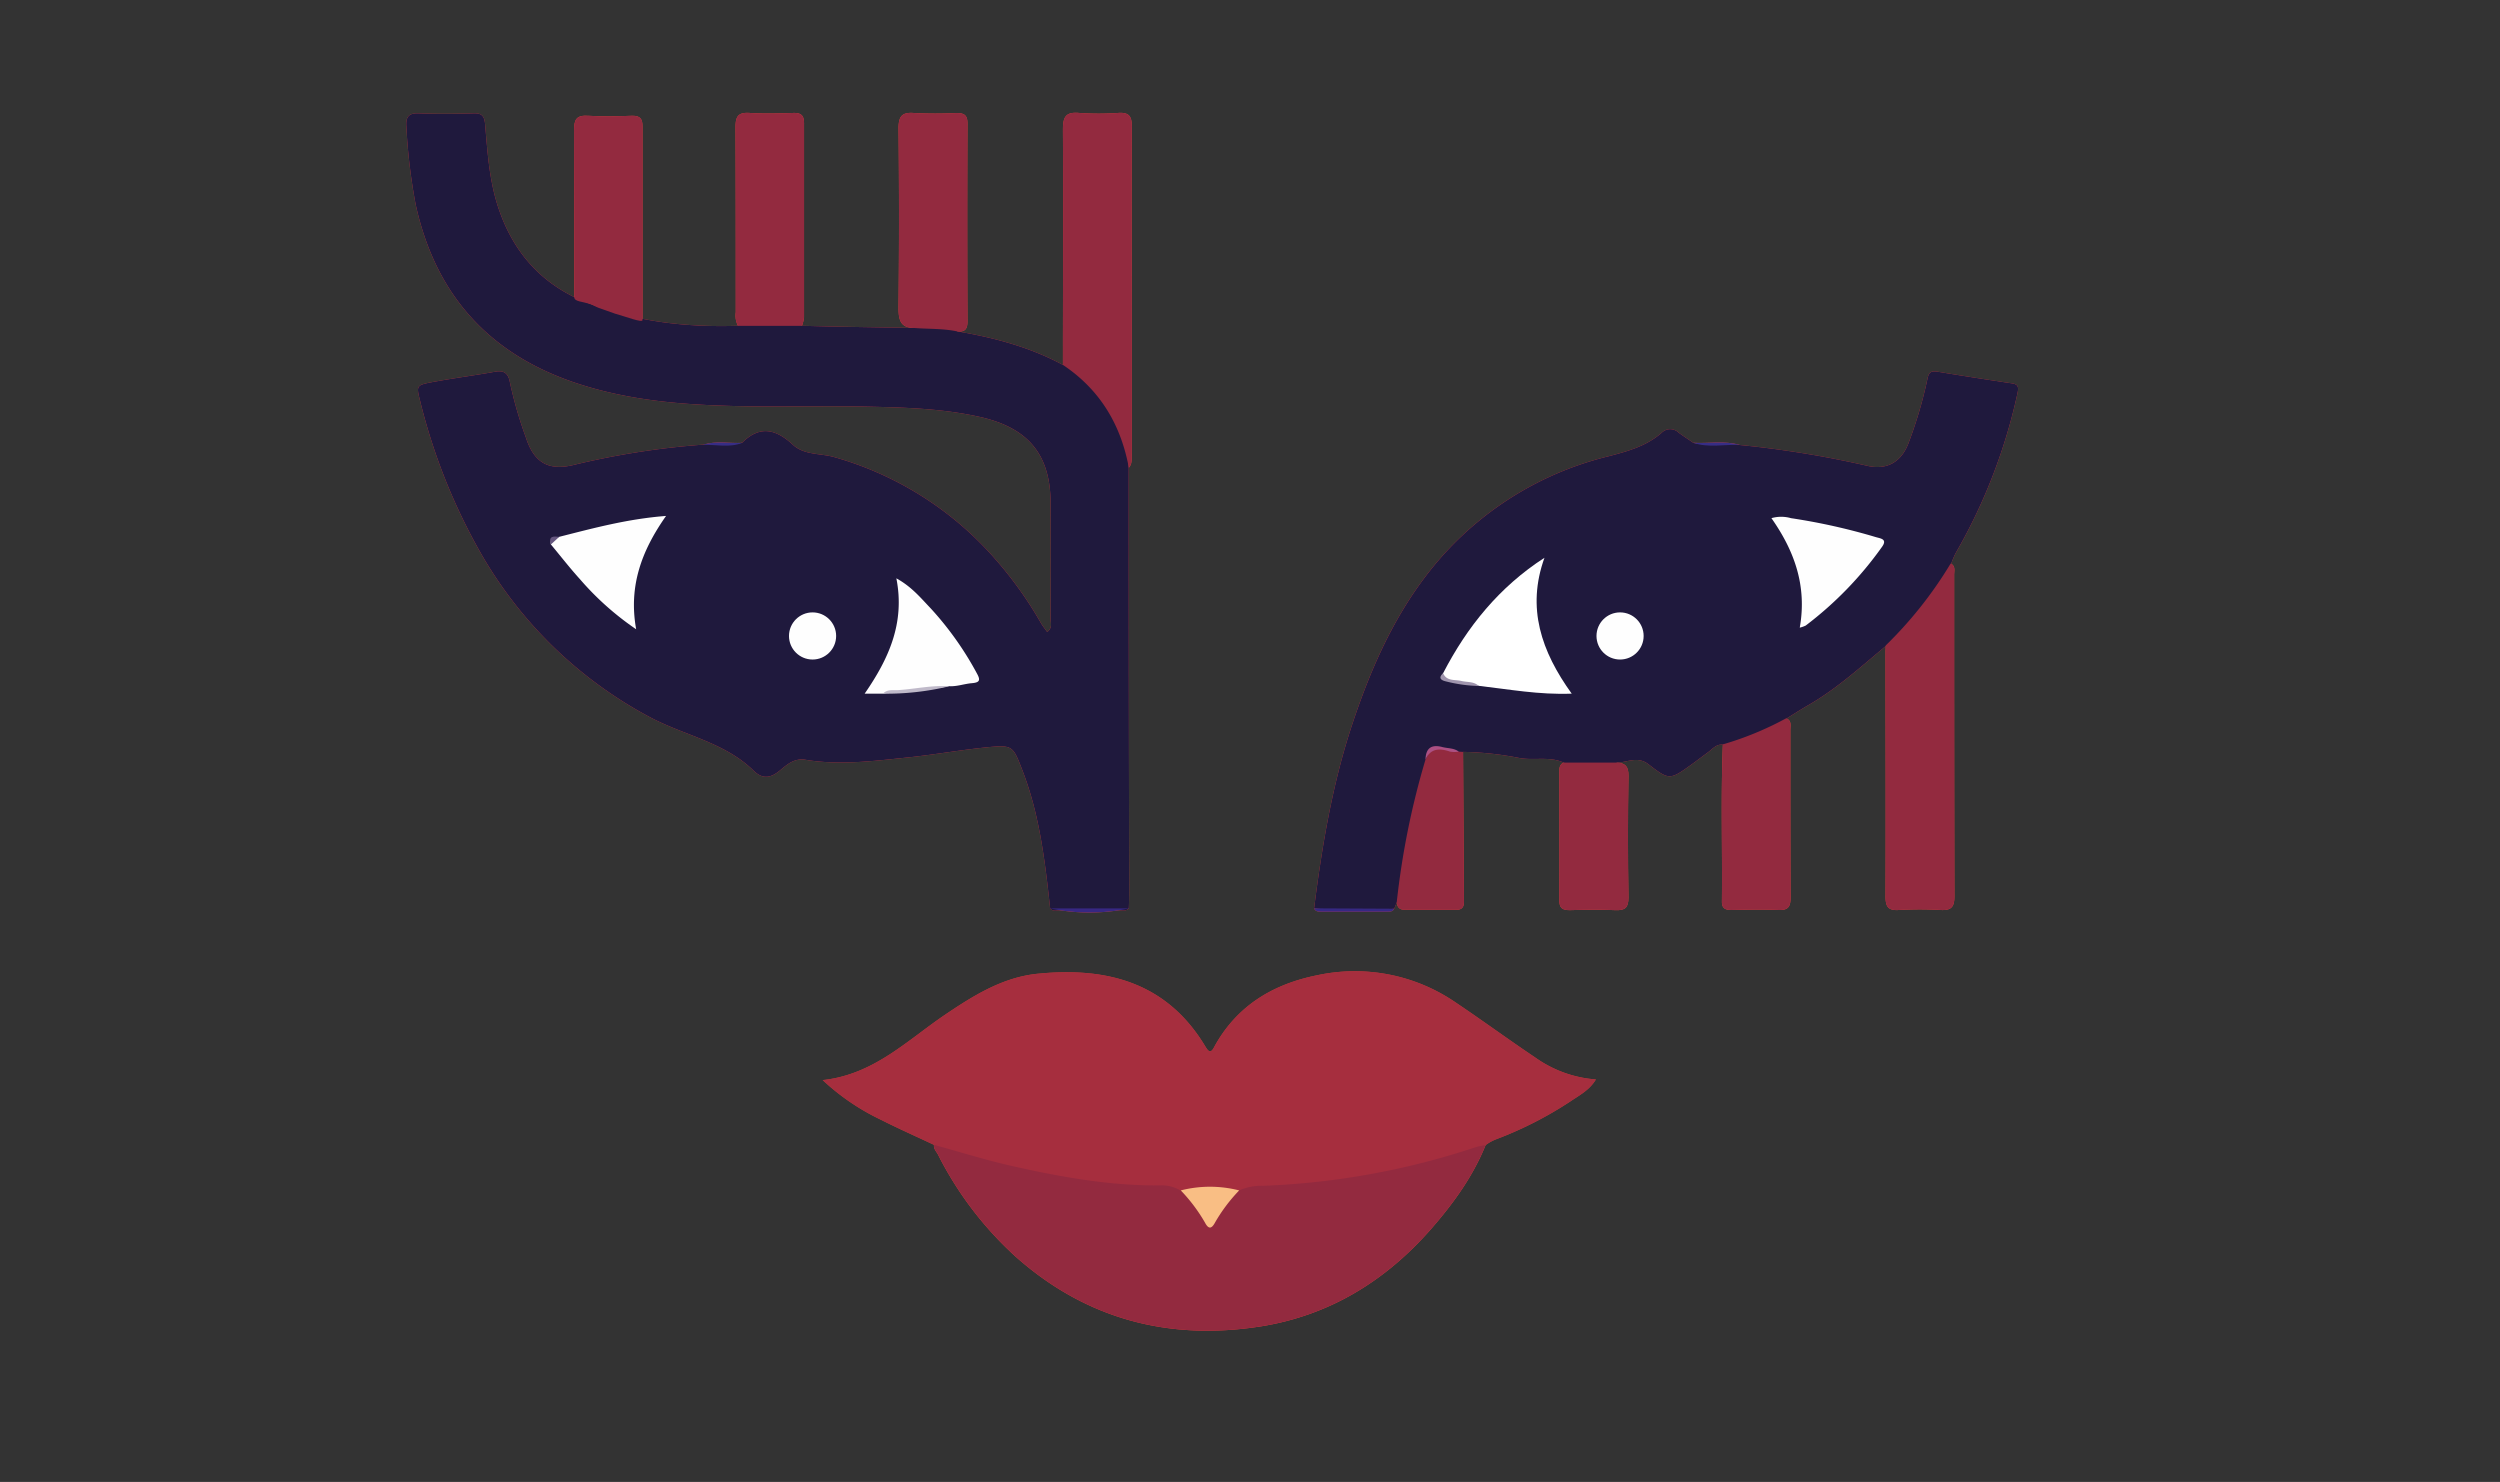 <svg id="Calque_1" data-name="Calque 1" xmlns="http://www.w3.org/2000/svg" viewBox="0 0 493.19 292.35"><rect x="0" y="0" width="493.19" height="292.35" fill="#333333" stroke="none"/><defs><style>.cls-1{fill:#e74139;}.cls-2{fill:#1f193d;}.cls-3,.cls-4{fill:#932a3f;}.cls-3{opacity:0.78;}.cls-5{fill:#362883;}.cls-6{fill:#372783;}.cls-7{fill:#372d86;}.cls-8{fill:#fefefe;}.cls-9{fill:#bfb9c9;}.cls-10{fill:#65567f;}.cls-11{fill:#fff;}.cls-12{fill:#9f94ad;}.cls-13{fill:#ac5083;}.cls-14{fill:#f9be84;}</style></defs><title>Visage2</title><path class="cls-1" d="M207.17,179.21c-1-9.25-2.07-18.45-5.47-27.23-1.85-4.79-1.9-5.06-6.86-4.57-5.2.52-10.36,1.44-15.56,2-6.76.69-13.54,1.62-20.34.48-2.24-.38-3.66.93-5.09,2.11-1.83,1.52-3.42,1.78-5.22,0-5.73-5.58-13.66-6.91-20.42-10.52a83.58,83.58,0,0,1-34.1-33.67A116.81,116.81,0,0,1,82.9,79.17c-.78-3.08-.79-3.19,2.33-3.78,4.15-.78,8.35-1.32,12.51-2.07,1.85-.33,2.58.52,2.86,2.14a80.36,80.36,0,0,0,3.11,10.74c1.58,5,4.42,6.76,9.46,5.52a157.72,157.72,0,0,1,25.54-4c2.55-.49,5.16.2,7.71-.39,3.48-3.47,6.66-2.68,10,.41,2.24,2.08,5.48,1.65,8.24,2.46a65.92,65.92,0,0,1,30.55,18.83,77.14,77.14,0,0,1,10.12,13.84c.36.62.82,1.19,1.25,1.8,1.09-.79.68-1.79.68-2.63q.06-11.37,0-22.74c0-9.69-4.5-14.94-14-17.06-7-1.57-14.15-1.84-21.28-2-7.82-.19-15.66,0-23.48-.07-11-.16-21.91-.73-32.53-3.87C97.62,70.92,86.12,59.16,82,40.32A113.35,113.35,0,0,1,80.17,25c-.14-1.89.4-2.73,2.47-2.64,3.58.14,7.16.11,10.74,0,1.74-.06,2.19.57,2.33,2.28.48,5.7.85,11.41,2.79,16.9,3,8.58,8.64,14.73,17.06,18.07,9.62,3.83,19.73,5,30,4.66a2.67,2.67,0,0,1,2-.83,82.62,82.62,0,0,1,8.62,0,2.6,2.6,0,0,1,2,.83c2.39.06,4.78.13,7.17.17,5,.1,10,.17,15.06.25,3-1.26,5.82-1.44,8.5.69,7.22,1.23,14.25,3.09,20.75,6.59a1.49,1.49,0,0,1,1.43.22c6.8,5,11.34,11.28,11.58,20.06q0,41.1.09,82.18c0,1.58,0,3.16-.07,4.74-.67.76-1.55.37-2.32.38q-5.56.06-11.13,0C208.57,179.57,207.77,179.91,207.17,179.21Z"/><path class="cls-1" d="M308.45,150.44c-2.82-1.29-5.87-.35-8.79-.92a62.57,62.57,0,0,0-11-1.19,1.34,1.34,0,0,1-1,.41c-.8-.15-1.6-.33-2.39-.5-2.27-.51-2.76-.16-3.37,2.22a179.71,179.71,0,0,0-5.22,24.71c-.16,1,0,2.2-1.13,2.86l-.5,1.24a70.83,70.83,0,0,1-15.81-.08c1.57-12.35,3.63-24.63,7.58-36.47,4.12-12.37,9.53-24.17,18.47-33.87a64.38,64.38,0,0,1,32-18.83c3.83-1,7.5-2,10.52-4.65a2.38,2.38,0,0,1,3.37,0c.93.69,1.92,1.31,2.89,2,3,.68,6.12-.13,9.16.42a199.7,199.7,0,0,1,25,4.07c4.08,1,7-.8,8.38-4.73a86.31,86.31,0,0,0,3.63-12.37c.26-1.32.72-1.64,1.95-1.44q7.37,1.22,14.73,2.31c1.27.19,1.32.79,1.09,1.91a109.63,109.63,0,0,1-12.1,31.4c-.4.72-.69,1.49-1,2.24a2.12,2.12,0,0,1-.41,2.09,87.11,87.11,0,0,1-10.49,13.12,2.52,2.52,0,0,1-1.92,1c-5,4.16-9.76,8.52-15.42,11.76-1.43.82-2.82,1.73-4.22,2.59a1.61,1.61,0,0,1-.83,1.19,50,50,0,0,1-10.29,4.33,1.28,1.28,0,0,1-1.37-.36c-1.34-.17-2.09.83-3,1.5s-2.11,1.59-3.18,2.36c-4.33,3.11-4.43,3.23-8.59,0-2.15-1.64-4.1-.37-6.15-.32A13.54,13.54,0,0,1,308.45,150.44Z"/><path class="cls-1" d="M184.25,225.85c-3.53-1.66-7.09-3.24-10.57-5a45.22,45.22,0,0,1-11.38-7.77c10.11-1.09,16.72-7.9,24.29-13,5.62-3.78,11.38-7.36,18.3-8,13.57-1.32,25.34,1.78,32.89,14.36.52.86,1,1.52,1.69.22,4.4-8.16,11.56-12.49,20.35-14.26a35.15,35.15,0,0,1,27.41,5.41c5.25,3.52,10.35,7.27,15.6,10.79a23.69,23.69,0,0,0,12,4.35c-1.28,2.14-3.32,3.15-5.11,4.38a74.42,74.42,0,0,1-14.41,7.36,8.8,8.8,0,0,0-2.18,1.17,7.79,7.79,0,0,1-3.48,1.82,148.58,148.58,0,0,1-39.32,7c-2.08.07-4.09.7-6.18.61-3.64-.17-7.28-.11-10.91,0-4.75-.93-9.6-.46-14.38-1.07a164.3,164.3,0,0,1-32.3-6.95A6.28,6.28,0,0,1,184.25,225.85Z"/><path class="cls-1" d="M184.25,225.85c5.12,1.4,10.19,3,15.37,4.17,9.62,2.17,19.33,3.92,29.25,3.84a6.92,6.92,0,0,1,4,1c2.41.4,3,2.65,4.23,4.24,1.64,2.16,1.45,2.16,3.08,0,1.21-1.59,1.82-3.83,4.23-4.24a10.91,10.91,0,0,1,4.82-.93,150.75,150.75,0,0,0,41.93-7.63c.62-.2,1.28-.28,1.92-.42-2.51,6.23-6.41,11.59-10.79,16.6-8.95,10.21-20,17-33.47,19.17-18.14,2.88-34.48-1.35-48.4-13.69A69.47,69.47,0,0,1,185,227.68C184.65,227.1,184.16,226.58,184.25,225.85Z"/><path class="cls-1" d="M372,127.34a80.47,80.47,0,0,0,12.82-16.18c1,.51.69,1.43.69,2.22,0,21.16,0,42.32.05,63.48,0,2.1-.66,2.77-2.72,2.66a68.65,68.65,0,0,0-8.24,0c-2.14.14-2.64-.67-2.63-2.69.07-16.17,0-32.33,0-48.49C372,128,372,127.67,372,127.34Z"/><path class="cls-1" d="M222.69,92.27c-1.58-8.53-5.72-15.42-13-20.28,0-15.49.08-31,0-46.46,0-2.47.57-3.48,3.18-3.25a54,54,0,0,0,7.74,0c2.08-.13,2.68.6,2.67,2.68-.08,14.07,0,28.14,0,42.21,0,7.41,0,14.82,0,22.23C223.19,90.37,223.45,91.43,222.69,92.27Z"/><path class="cls-1" d="M188.93,65.4c-2.8-.61-5.66-.47-8.49-.69-3.05,0-3.21-1.9-3.18-4.41q.18-17.49,0-35c0-2.46.76-3.2,3.13-3a80.88,80.88,0,0,0,8.24,0c1.54,0,2.24.35,2.23,2.08q-.09,19.48,0,39C190.87,64.86,190.4,65.51,188.93,65.4Z"/><path class="cls-1" d="M158.2,64.29H145.59a4.41,4.41,0,0,1-.44-2.67c0-12.16,0-24.32-.05-36.49,0-2.14.49-3,2.77-2.85,2.9.19,5.83.09,8.75,0,1.52,0,2,.59,2,2.07,0,12.75,0,25.49,0,38.24A6.82,6.82,0,0,1,158.2,64.29Z"/><path class="cls-1" d="M339.88,146.85a62.71,62.71,0,0,0,12.49-5.15c1.15.48.82,1.51.82,2.37,0,11,0,22,.05,33,0,1.83-.51,2.53-2.4,2.45-3.08-.13-6.17-.06-9.25,0-1.18,0-1.91-.27-1.9-1.65C339.8,167.51,339.46,157.18,339.88,146.85Z"/><path class="cls-1" d="M308.45,150.44H319c1.65.11,2.29.78,2.26,2.63q-.2,12,0,24c0,2-.67,2.56-2.58,2.48-3-.14-6-.09-9,0-1.46,0-2.08-.39-2.07-2,.06-8.41,0-16.82,0-25.22C307.59,151.54,307.66,150.84,308.45,150.44Z"/><path class="cls-1" d="M287.78,148.28l.85.05q.09,14.8.17,29.6c0,1-.4,1.55-1.46,1.55-3.41,0-6.81,0-10.21,0-1.08,0-1.47-.53-1.59-1.46a158.08,158.08,0,0,1,5.67-28.16c1.37-2.64,1.41-2.68,4.43-1.91C286.35,148.14,287.11,147.92,287.78,148.28Z"/><path class="cls-1" d="M259.23,179.19l15.81.08c-.25.54-.75.59-1.25.59h-13.1C260.11,179.86,259.52,179.85,259.23,179.19Z"/><path class="cls-1" d="M207.17,179.21l15.54,0A37.67,37.67,0,0,1,207.17,179.21Z"/><path class="cls-1" d="M343.18,87.77c-3.06-.12-6.15.62-9.16-.42C337.07,87.53,340.16,86.89,343.18,87.77Z"/><path class="cls-1" d="M146.42,87.37c-2.53,1-5.14.31-7.71.39C141.24,86.9,143.85,87.5,146.42,87.37Z"/><path class="cls-1" d="M174.18,136.85h-3.61c4.73-6.85,8-13.93,6.26-22.76,3,1.64,4.81,3.87,6.78,5.93a63,63,0,0,1,9.07,12.76c.76,1.35.69,1.87-1,2-1.48.13-2.91.68-4.43.59C182.94,136.18,178.51,136.07,174.18,136.85Z"/><path class="cls-1" d="M110.33,105.9c6.72-1.7,13.43-3.53,21.07-4.12-4.84,6.88-7.43,13.87-5.9,22.36a56.75,56.75,0,0,1-11.08-9.87c-2-2.2-3.83-4.57-5.74-6.86C108.39,106,109.66,106.27,110.33,105.9Z"/><path class="cls-1" d="M174.18,136.85c.84-.92,2-.65,3-.71,3.35-.21,6.67-1,10.06-.75A53.07,53.07,0,0,1,174.18,136.85Z"/><path class="cls-1" d="M110.33,105.9l-1.65,1.51C108.12,105.69,109.22,105.79,110.33,105.9Z"/><path class="cls-1" d="M284.69,132.81c4.75-9.19,11.07-17,20-22.78-3.57,9.9-.64,18.46,5.37,26.81-6.46.25-12.38-.86-18.33-1.54-2-.7-4.22-.6-6.28-1.19C284.68,133.89,284.19,133.69,284.69,132.81Z"/><path class="cls-1" d="M355.05,123.82c1.44-8.17-1-15.07-5.59-21.6a7,7,0,0,1,3.85,0,121.33,121.33,0,0,1,16.75,3.74c1,.29,2.36.39,1.16,2a70.88,70.88,0,0,1-15,15.45A5.67,5.67,0,0,1,355.05,123.82Z"/><path class="cls-1" d="M284.69,132.81c.7,1.62,2.31,1.22,3.57,1.52s2.48.07,3.48,1a28.83,28.83,0,0,1-6.47-.9C284.45,134.25,283.57,133.82,284.69,132.81Z"/><path class="cls-1" d="M287.78,148.28a5.17,5.17,0,0,1-1.71,0c-2-.68-3.82-.74-4.86,1.58.06-2.21,1.11-3.07,3.31-2.49C285.61,147.66,286.82,147.54,287.78,148.28Z"/><path class="cls-1" d="M244.46,234.84a32.29,32.29,0,0,0-4.76,6.33c-.71,1.33-1.31,1.32-2,0a32.59,32.59,0,0,0-4.76-6.33A23.25,23.25,0,0,1,244.46,234.84Z"/><circle class="cls-1" cx="160.3" cy="125.46" r="4.65"/><circle class="cls-1" cx="319.6" cy="125.46" r="4.65"/><path class="cls-1" d="M121.34,61.88c-4.48-1.59-2.73-.9-4.71-1.83-1.75-.61-3.34-.51-3.34-1.42,0-12.17,0-20.77-.05-32.93,0-2.14.49-3,2.77-2.86,2.9.19,5.83.1,8.74,0,1.53,0,2,.59,2,2.07,0,12.75,0,25.5,0,38.24C126.76,63.74,123.41,62.45,121.34,61.88Z"/><path class="cls-2" d="M207.17,179.21c-1-9.25-2.07-18.45-5.47-27.23-1.85-4.79-1.9-5.06-6.86-4.57-5.2.52-10.36,1.44-15.56,2-6.76.69-13.54,1.62-20.34.48-2.24-.38-3.66.93-5.09,2.11-1.83,1.52-3.42,1.78-5.22,0-5.73-5.58-13.66-6.91-20.42-10.52a83.58,83.58,0,0,1-34.1-33.67A116.81,116.81,0,0,1,82.9,79.17c-.78-3.08-.79-3.19,2.33-3.78,4.15-.78,8.35-1.32,12.51-2.07,1.85-.33,2.58.52,2.86,2.14a80.36,80.36,0,0,0,3.11,10.74c1.58,5,4.42,6.76,9.46,5.52a157.72,157.72,0,0,1,25.54-4c2.55-.49,5.16.2,7.71-.39,3.48-3.47,6.66-2.68,10,.41,2.24,2.08,5.48,1.65,8.24,2.46a65.92,65.92,0,0,1,30.55,18.83,77.14,77.14,0,0,1,10.12,13.84c.36.62.82,1.19,1.25,1.8,1.09-.79.68-1.79.68-2.63q.06-11.37,0-22.74c0-9.69-4.5-14.94-14-17.06-7-1.57-14.15-1.84-21.28-2-7.82-.19-15.66,0-23.48-.07-11-.16-21.91-.73-32.53-3.87C97.62,70.92,86.12,59.16,82,40.32A113.35,113.35,0,0,1,80.17,25c-.14-1.89.4-2.73,2.47-2.64,3.58.14,7.16.11,10.74,0,1.74-.06,2.19.57,2.33,2.28.48,5.7.85,11.41,2.79,16.9,3,8.58,8.64,14.73,17.06,18.07,9.62,3.83,19.73,5,30,4.66a2.67,2.67,0,0,1,2-.83,82.62,82.62,0,0,1,8.62,0,2.6,2.6,0,0,1,2,.83c2.39.06,4.78.13,7.17.17,5,.1,10,.17,15.06.25,3-1.26,5.82-1.44,8.5.69,7.22,1.23,14.25,3.09,20.75,6.59a1.49,1.49,0,0,1,1.43.22c6.8,5,11.34,11.28,11.58,20.06q0,41.1.09,82.18c0,1.58,0,3.16-.07,4.74-.67.76-1.55.37-2.32.38q-5.56.06-11.13,0C208.57,179.57,207.77,179.91,207.17,179.21Z"/><path class="cls-2" d="M308.45,150.44c-2.82-1.29-5.87-.35-8.79-.92a62.57,62.57,0,0,0-11-1.19,1.34,1.34,0,0,1-1,.41c-.8-.15-1.6-.33-2.39-.5-2.27-.51-2.76-.16-3.37,2.22a179.71,179.71,0,0,0-5.22,24.71c-.16,1,0,2.2-1.13,2.86l-.5,1.24a70.83,70.83,0,0,1-15.81-.08c1.57-12.35,3.63-24.63,7.58-36.47,4.12-12.37,9.53-24.17,18.47-33.87a64.38,64.38,0,0,1,32-18.83c3.83-1,7.5-2,10.52-4.65a2.38,2.38,0,0,1,3.37,0c.93.69,1.92,1.31,2.89,2,3,.68,6.12-.13,9.16.42a199.7,199.7,0,0,1,25,4.07c4.08,1,7-.8,8.38-4.73a86.31,86.31,0,0,0,3.63-12.37c.26-1.32.72-1.64,1.95-1.44q7.37,1.22,14.73,2.31c1.27.19,1.32.79,1.09,1.91a109.63,109.63,0,0,1-12.1,31.4c-.4.72-.69,1.49-1,2.24a2.12,2.12,0,0,1-.41,2.09,87.11,87.11,0,0,1-10.49,13.12,2.52,2.52,0,0,1-1.92,1c-5,4.16-9.76,8.52-15.42,11.76-1.43.82-2.82,1.73-4.22,2.59a1.61,1.61,0,0,1-.83,1.19,50,50,0,0,1-10.29,4.33,1.28,1.28,0,0,1-1.37-.36c-1.34-.17-2.09.83-3,1.5s-2.11,1.59-3.18,2.36c-4.33,3.11-4.43,3.23-8.59,0-2.15-1.64-4.1-.37-6.15-.32A13.54,13.54,0,0,1,308.45,150.44Z"/><path class="cls-3" d="M184.25,225.85c-3.53-1.66-7.09-3.24-10.57-5a45.22,45.22,0,0,1-11.38-7.77c10.11-1.09,16.72-7.9,24.29-13,5.62-3.78,11.38-7.36,18.3-8,13.57-1.32,25.34,1.78,32.89,14.36.52.86,1,1.52,1.69.22,4.4-8.16,11.56-12.49,20.35-14.26a35.15,35.15,0,0,1,27.41,5.41c5.25,3.52,10.35,7.27,15.6,10.79a23.69,23.69,0,0,0,12,4.35c-1.28,2.14-3.32,3.15-5.11,4.38a74.42,74.42,0,0,1-14.41,7.36,8.8,8.8,0,0,0-2.18,1.17,7.79,7.79,0,0,1-3.48,1.82,148.58,148.58,0,0,1-39.32,7c-2.08.07-4.09.7-6.18.61-3.64-.17-7.28-.11-10.91,0-4.75-.93-9.6-.46-14.38-1.07a164.3,164.3,0,0,1-32.3-6.95A6.28,6.28,0,0,1,184.25,225.85Z"/><path class="cls-4" d="M184.25,225.85c5.12,1.4,10.19,3,15.37,4.17,9.62,2.17,19.33,3.92,29.25,3.84a6.92,6.92,0,0,1,4,1c2.41.4,3,2.65,4.23,4.24,1.64,2.16,1.45,2.16,3.08,0,1.21-1.59,1.82-3.83,4.23-4.24a10.91,10.91,0,0,1,4.82-.93,150.75,150.75,0,0,0,41.93-7.63c.62-.2,1.28-.28,1.92-.42-2.51,6.23-6.41,11.59-10.79,16.6-8.95,10.21-20,17-33.47,19.17-18.14,2.88-34.48-1.35-48.4-13.69A69.47,69.47,0,0,1,185,227.68C184.65,227.1,184.16,226.58,184.25,225.85Z"/><path class="cls-4" d="M372,127.34a80.47,80.47,0,0,0,12.82-16.18c1,.51.69,1.43.69,2.22,0,21.16,0,42.32.05,63.48,0,2.1-.66,2.77-2.72,2.66a68.65,68.65,0,0,0-8.24,0c-2.14.14-2.64-.67-2.63-2.69.07-16.17,0-32.33,0-48.49C372,128,372,127.67,372,127.34Z"/><path class="cls-4" d="M222.69,92.27c-1.58-8.53-5.72-15.42-13-20.28,0-15.49.08-31,0-46.46,0-2.47.57-3.48,3.18-3.25a54,54,0,0,0,7.74,0c2.08-.13,2.68.6,2.67,2.68-.08,14.07,0,28.14,0,42.21,0,7.41,0,14.82,0,22.23C223.19,90.37,223.45,91.43,222.69,92.27Z"/><path class="cls-4" d="M188.93,65.4c-2.8-.61-5.66-.47-8.49-.69-3.05,0-3.21-1.9-3.18-4.41q.18-17.49,0-35c0-2.46.76-3.2,3.13-3a80.88,80.88,0,0,0,8.24,0c1.54,0,2.24.35,2.23,2.08q-.09,19.48,0,39C190.87,64.86,190.4,65.51,188.93,65.4Z"/><path class="cls-4" d="M158.2,64.29H145.59a4.41,4.41,0,0,1-.44-2.67c0-12.16,0-24.32-.05-36.49,0-2.14.49-3,2.77-2.85,2.9.19,5.83.09,8.75,0,1.52,0,2,.59,2,2.07,0,12.75,0,25.49,0,38.24A6.82,6.82,0,0,1,158.2,64.29Z"/><path class="cls-4" d="M339.88,146.85a62.71,62.71,0,0,0,12.49-5.15c1.15.48.82,1.51.82,2.37,0,11,0,22,.05,33,0,1.83-.51,2.53-2.4,2.45-3.08-.13-6.17-.06-9.25,0-1.18,0-1.91-.27-1.9-1.65C339.8,167.51,339.46,157.18,339.88,146.85Z"/><path class="cls-4" d="M308.45,150.44H319c1.65.11,2.29.78,2.26,2.63q-.2,12,0,24c0,2-.67,2.56-2.58,2.48-3-.14-6-.09-9,0-1.46,0-2.08-.39-2.07-2,.06-8.41,0-16.82,0-25.22C307.59,151.54,307.66,150.84,308.45,150.44Z"/><path class="cls-4" d="M287.78,148.28l.85.05q.09,14.8.17,29.6c0,1-.4,1.55-1.46,1.55-3.41,0-6.81,0-10.21,0-1.08,0-1.47-.53-1.59-1.46a158.08,158.08,0,0,1,5.67-28.16c1.37-2.64,1.41-2.68,4.43-1.91C286.35,148.14,287.11,147.92,287.78,148.28Z"/><path class="cls-5" d="M259.23,179.19l15.81.08c-.25.54-.75.59-1.25.59h-13.1C260.11,179.86,259.52,179.85,259.23,179.19Z"/><path class="cls-6" d="M207.17,179.21l15.54,0A37.67,37.67,0,0,1,207.17,179.21Z"/><path class="cls-7" d="M343.18,87.77c-3.06-.12-6.15.62-9.16-.42C337.07,87.53,340.16,86.89,343.18,87.77Z"/><path class="cls-7" d="M146.42,87.37c-2.53,1-5.14.31-7.71.39C141.24,86.9,143.85,87.5,146.42,87.37Z"/><path class="cls-8" d="M174.18,136.85h-3.61c4.73-6.85,8-13.93,6.26-22.76,3,1.64,4.81,3.87,6.78,5.93a63,63,0,0,1,9.07,12.76c.76,1.35.69,1.87-1,2-1.48.13-2.91.68-4.43.59C182.94,136.18,178.51,136.07,174.18,136.85Z"/><path class="cls-8" d="M110.33,105.9c6.72-1.7,13.43-3.53,21.07-4.12-4.84,6.88-7.43,13.87-5.9,22.36a56.75,56.75,0,0,1-11.08-9.87c-2-2.2-3.83-4.57-5.74-6.86C108.39,106,109.66,106.27,110.33,105.9Z"/><path class="cls-9" d="M174.18,136.85c.84-.92,2-.65,3-.71,3.35-.21,6.67-1,10.06-.75A53.07,53.07,0,0,1,174.18,136.85Z"/><path class="cls-10" d="M110.33,105.9l-1.65,1.51C108.12,105.69,109.22,105.79,110.33,105.9Z"/><path class="cls-11" d="M284.69,132.81c4.75-9.19,11.07-17,20-22.78-3.57,9.9-.64,18.46,5.37,26.81-6.46.25-12.38-.86-18.33-1.54-2-.7-4.22-.6-6.28-1.19C284.68,133.89,284.19,133.69,284.69,132.81Z"/><path class="cls-8" d="M355.05,123.82c1.44-8.17-1-15.07-5.59-21.6a7,7,0,0,1,3.85,0,121.33,121.33,0,0,1,16.75,3.74c1,.29,2.36.39,1.16,2a70.88,70.88,0,0,1-15,15.45A5.67,5.67,0,0,1,355.05,123.82Z"/><path class="cls-12" d="M284.69,132.81c.7,1.62,2.31,1.22,3.57,1.52s2.48.07,3.48,1a28.83,28.83,0,0,1-6.47-.9C284.45,134.25,283.57,133.82,284.69,132.81Z"/><path class="cls-13" d="M287.78,148.28a5.17,5.17,0,0,1-1.71,0c-2-.68-3.82-.74-4.86,1.58.06-2.21,1.11-3.07,3.31-2.49C285.61,147.66,286.82,147.54,287.78,148.28Z"/><path class="cls-14" d="M244.46,234.84a32.29,32.29,0,0,0-4.76,6.33c-.71,1.33-1.31,1.32-2,0a32.59,32.59,0,0,0-4.76-6.33A23.25,23.25,0,0,1,244.46,234.84Z"/><circle class="cls-8" cx="160.3" cy="125.46" r="4.65"/><circle class="cls-8" cx="319.6" cy="125.46" r="4.65"/><path class="cls-4" d="M121.34,61.88c-4.48-1.59-2.73-.9-4.71-1.83-1.75-.61-3.34-.51-3.34-1.42,0-12.17,0-20.77-.05-32.93,0-2.14.49-3,2.77-2.86,2.9.19,5.83.1,8.74,0,1.53,0,2,.59,2,2.07,0,12.75,0,25.5,0,38.24C126.76,63.74,123.41,62.45,121.34,61.88Z"/></svg>